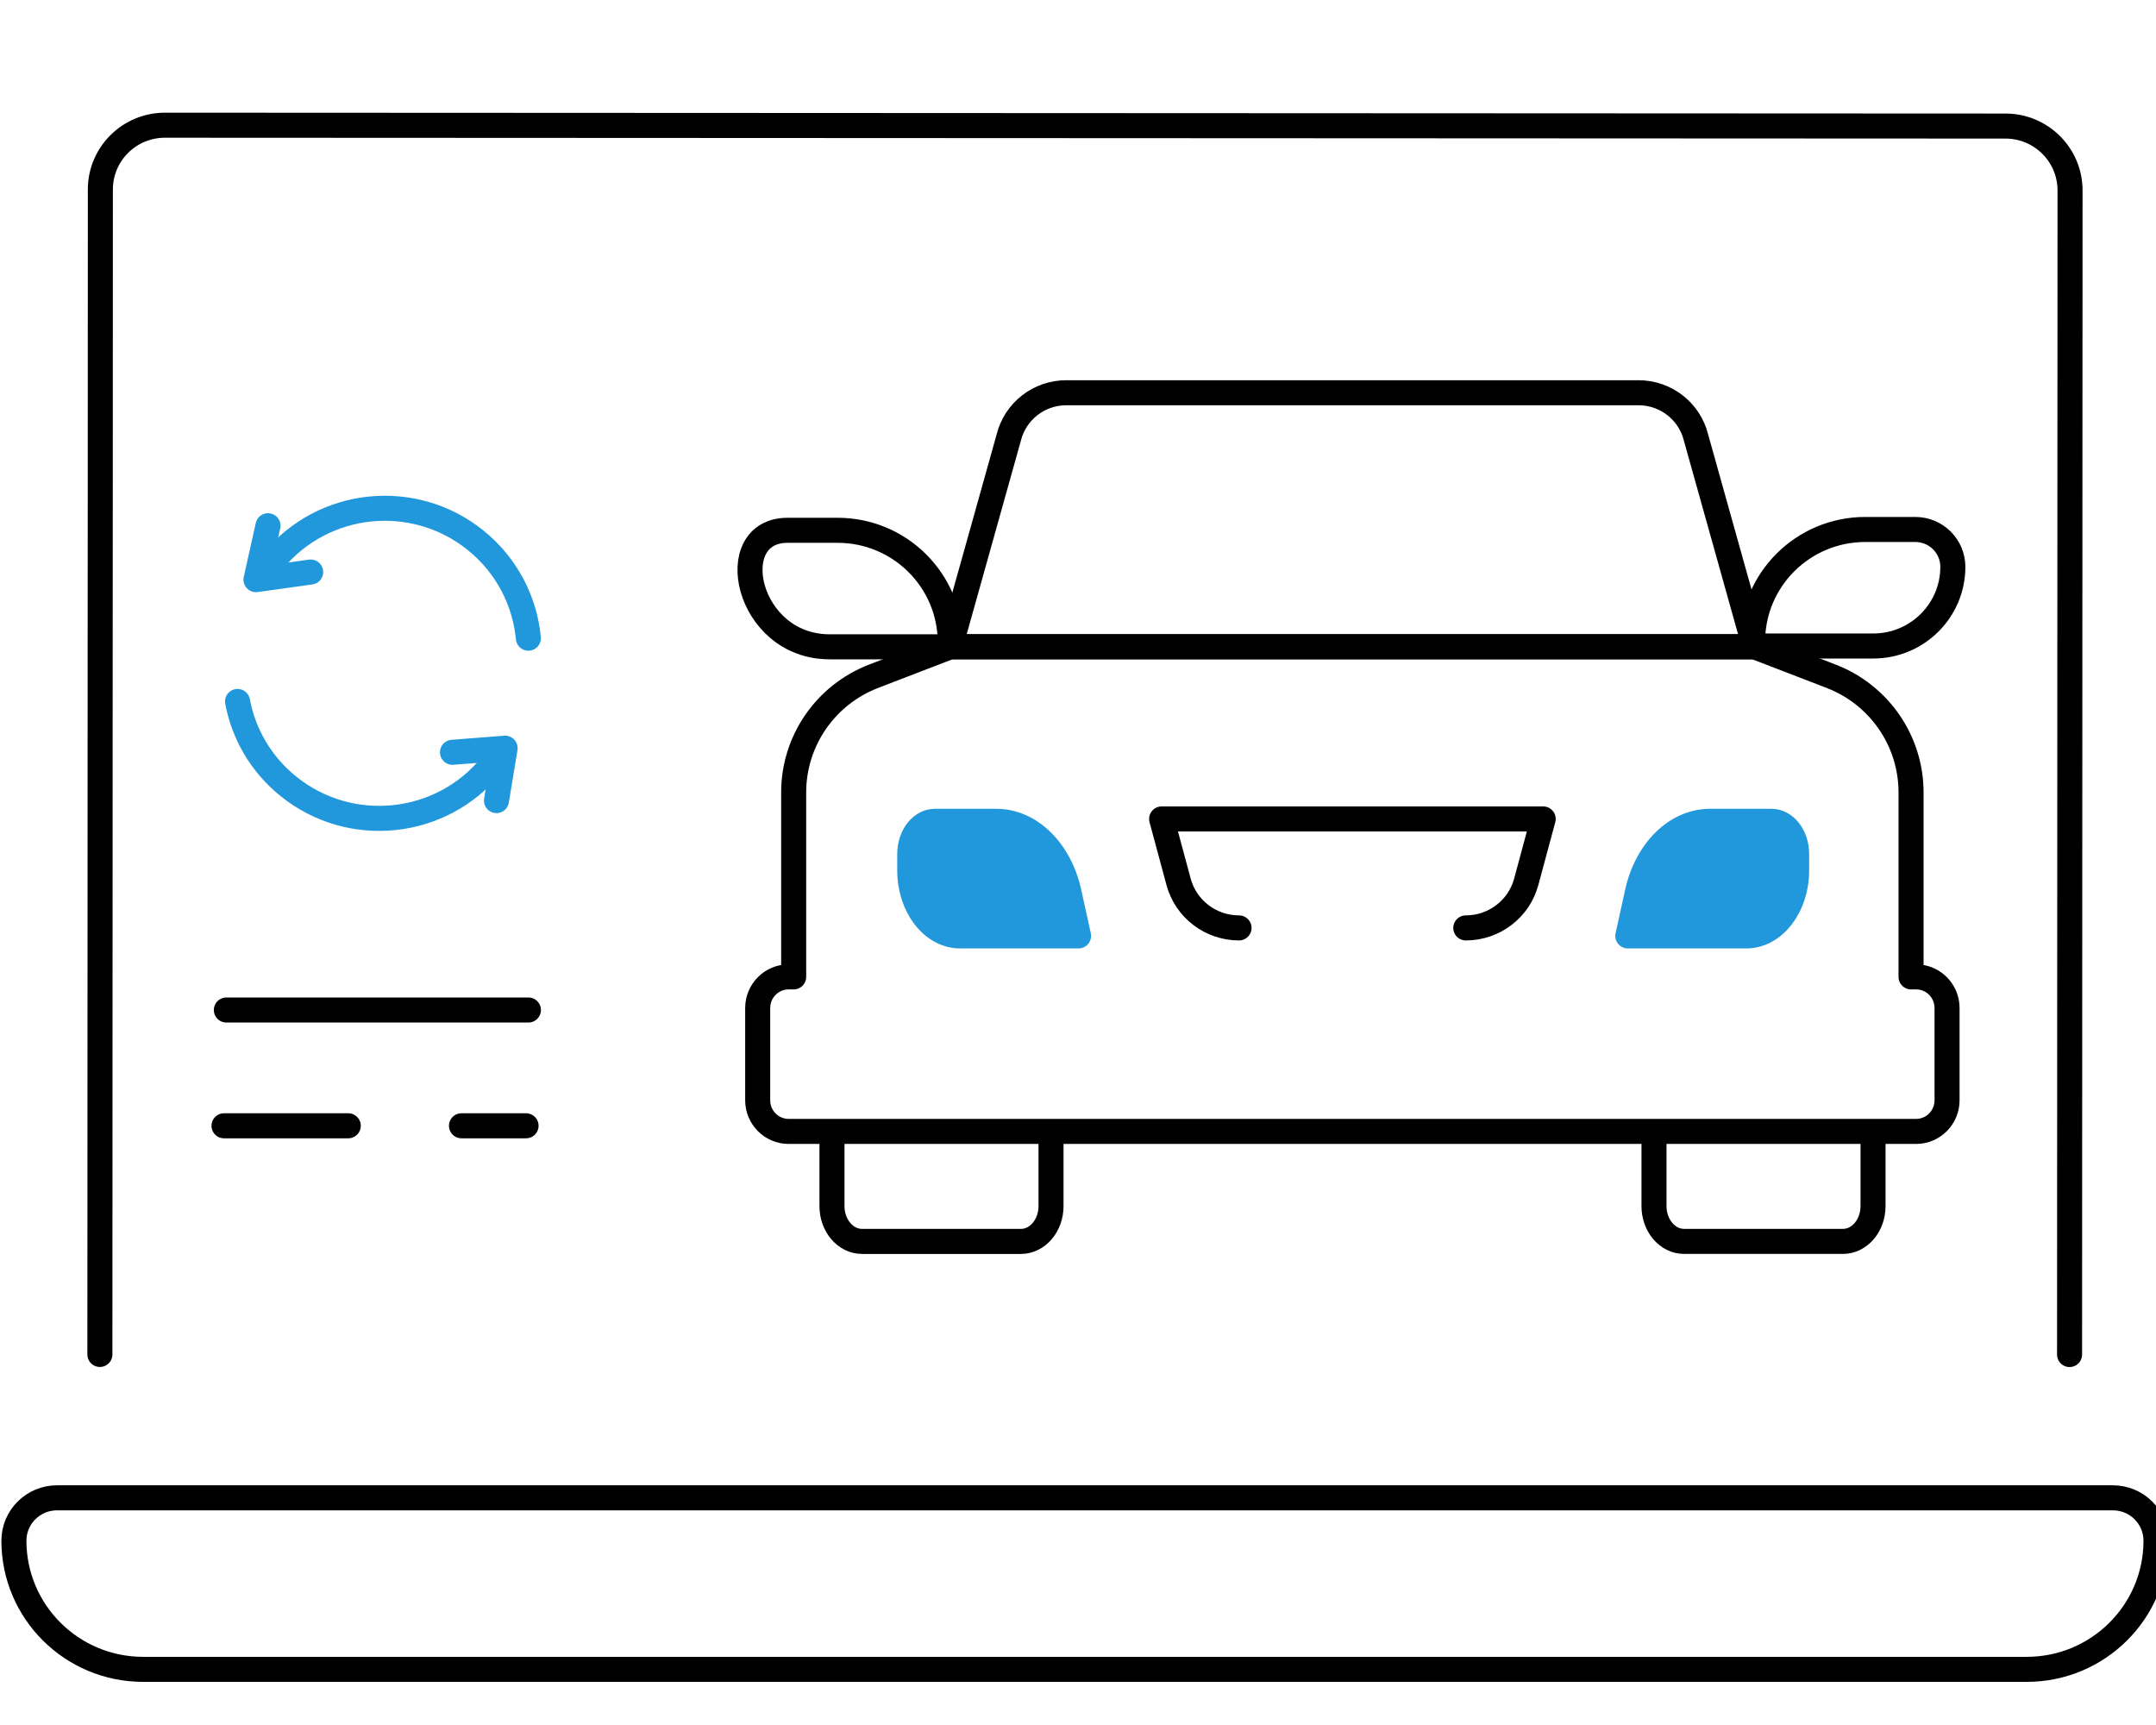 <svg width="155" height="124" viewBox="0 0 155 124" fill="none" xmlns="http://www.w3.org/2000/svg">
<g clip-path="url(#clip0_484_2505)">
<path d="M7.181 97.363L7.202 45.527L7.209 34.673L7.215 13.621C7.215 11.069 9.297 8.997 11.866 9L144.176 9.062C146.741 9.062 148.823 11.133 148.82 13.689L148.786 97.369" stroke="black" stroke-width="1.8" stroke-miterlimit="10" stroke-linecap="round" stroke-linejoin="round"/>
<path d="M126.868 107.669H151.901C153.612 107.669 155 109.05 155 110.752C155 115.86 150.839 120 145.704 120H10.296C5.161 120 1 115.86 1 110.752C1 109.05 2.388 107.669 4.099 107.669H116.023H126.868Z" stroke="black" stroke-width="1.8" stroke-miterlimit="10" stroke-linecap="round" stroke-linejoin="round"/>
<path d="M75.56 81.386V86.701C75.56 88.1 74.59 89.238 73.397 89.238H61.976C60.78 89.238 59.813 88.103 59.813 86.701V81.386" stroke="black" stroke-width="1.8" stroke-miterlimit="10" stroke-linecap="round" stroke-linejoin="round"/>
<path d="M134.657 81.386V86.7C134.657 88.1 133.687 89.237 132.494 89.237H121.073C119.877 89.237 118.91 88.103 118.91 86.7V81.386" stroke="black" stroke-width="1.8" stroke-miterlimit="10" stroke-linecap="round" stroke-linejoin="round"/>
<path d="M60.217 38.12H56.619C51.912 38.12 53.638 46.495 59.64 46.495H68.316V46.175C68.313 41.726 64.688 38.12 60.217 38.12Z" stroke="black" stroke-width="1.8" stroke-miterlimit="10" stroke-linecap="round" stroke-linejoin="round"/>
<path d="M134.098 38.061H137.696C139.186 38.061 140.395 39.263 140.395 40.746C140.395 43.891 137.832 46.437 134.675 46.437H125.999V46.116C125.999 41.668 129.624 38.061 134.098 38.061Z" stroke="black" stroke-width="1.8" stroke-miterlimit="10" stroke-linecap="round" stroke-linejoin="round"/>
<path d="M89.077 66.702C87.041 66.702 85.257 65.343 84.73 63.385L83.512 58.869H110.944L109.726 63.385C109.2 65.343 107.415 66.702 105.379 66.702" stroke="black" stroke-width="1.8" stroke-miterlimit="10" stroke-linecap="round" stroke-linejoin="round"/>
<path d="M117.027 67.277H125.542C127.544 67.277 129.165 65.169 129.165 62.57V61.392C129.165 60.092 128.353 59.04 127.352 59.04H122.936C120.51 59.04 118.378 61.13 117.712 64.161L117.027 67.277Z" fill="#2198DC" stroke="#2198DC" stroke-width="1.8" stroke-miterlimit="10" stroke-linecap="round" stroke-linejoin="round"/>
<path d="M77.541 67.277H69.026C67.024 67.277 65.404 65.169 65.404 62.57V61.392C65.404 60.092 66.216 59.04 67.216 59.04H71.632C74.058 59.04 76.19 61.13 76.856 64.161L77.541 67.277Z" fill="#2198DC" stroke="#2198DC" stroke-width="1.8" stroke-miterlimit="10" stroke-linecap="round" stroke-linejoin="round"/>
<path d="M117.799 28.232H76.653C74.695 28.232 72.99 29.563 72.522 31.453L68.311 46.491H126.141L121.93 31.453C121.462 29.563 119.757 28.232 117.799 28.232Z" stroke="black" stroke-width="1.8" stroke-miterlimit="10" stroke-linecap="round" stroke-linejoin="round"/>
<path d="M137.756 70.223C137.688 70.223 137.564 70.223 137.39 70.223V56.961C137.39 53.262 135.107 49.945 131.64 48.61L126.14 46.492H68.311L62.81 48.61C59.343 49.945 57.059 53.262 57.059 56.961V70.223C56.889 70.223 56.762 70.223 56.694 70.223C55.467 70.223 54.472 71.225 54.472 72.461V79.092C54.472 80.328 55.467 81.33 56.694 81.33C59.489 81.33 131.361 81.33 137.756 81.33C138.983 81.33 139.978 80.328 139.978 79.092V72.461C139.978 71.225 138.983 70.223 137.756 70.223Z" stroke="black" stroke-width="1.8" stroke-miterlimit="10" stroke-linecap="round" stroke-linejoin="round"/>
<path d="M35.334 54.992C31.74 59.425 25.211 60.118 20.755 56.542C18.757 54.939 17.514 52.751 17.077 50.423" stroke="#2198DC" stroke-width="1.8" stroke-miterlimit="10" stroke-linecap="round" stroke-linejoin="round"/>
<path d="M35.692 57.55L36.314 53.782L32.53 54.078" stroke="#2198DC" stroke-width="1.8" stroke-miterlimit="10" stroke-linecap="round" stroke-linejoin="round"/>
<path d="M19.618 40.349C23.227 35.928 29.756 35.253 34.2 38.844C36.446 40.66 37.732 43.219 37.986 45.876" stroke="#2198DC" stroke-width="1.8" stroke-miterlimit="10" stroke-linecap="round" stroke-linejoin="round"/>
<path d="M19.267 37.792L18.403 41.668L22.336 41.12" stroke="#2198DC" stroke-width="1.8" stroke-miterlimit="10" stroke-linecap="round" stroke-linejoin="round"/>
<path d="M16.273 72.604H37.988" stroke="black" stroke-width="1.8" stroke-miterlimit="10" stroke-linecap="round" stroke-linejoin="round"/>
<path d="M33.177 80.926H37.819" stroke="black" stroke-width="1.8" stroke-miterlimit="10" stroke-linecap="round" stroke-linejoin="round"/>
<path d="M16.104 80.926H25.037" stroke="black" stroke-width="1.8" stroke-miterlimit="10" stroke-linecap="round" stroke-linejoin="round"/>
</g>
<defs>
<clipPath id="clip0_484_2505">
<rect width="155" height="124" fill="white"/>
</clipPath>
</defs>
</svg>
